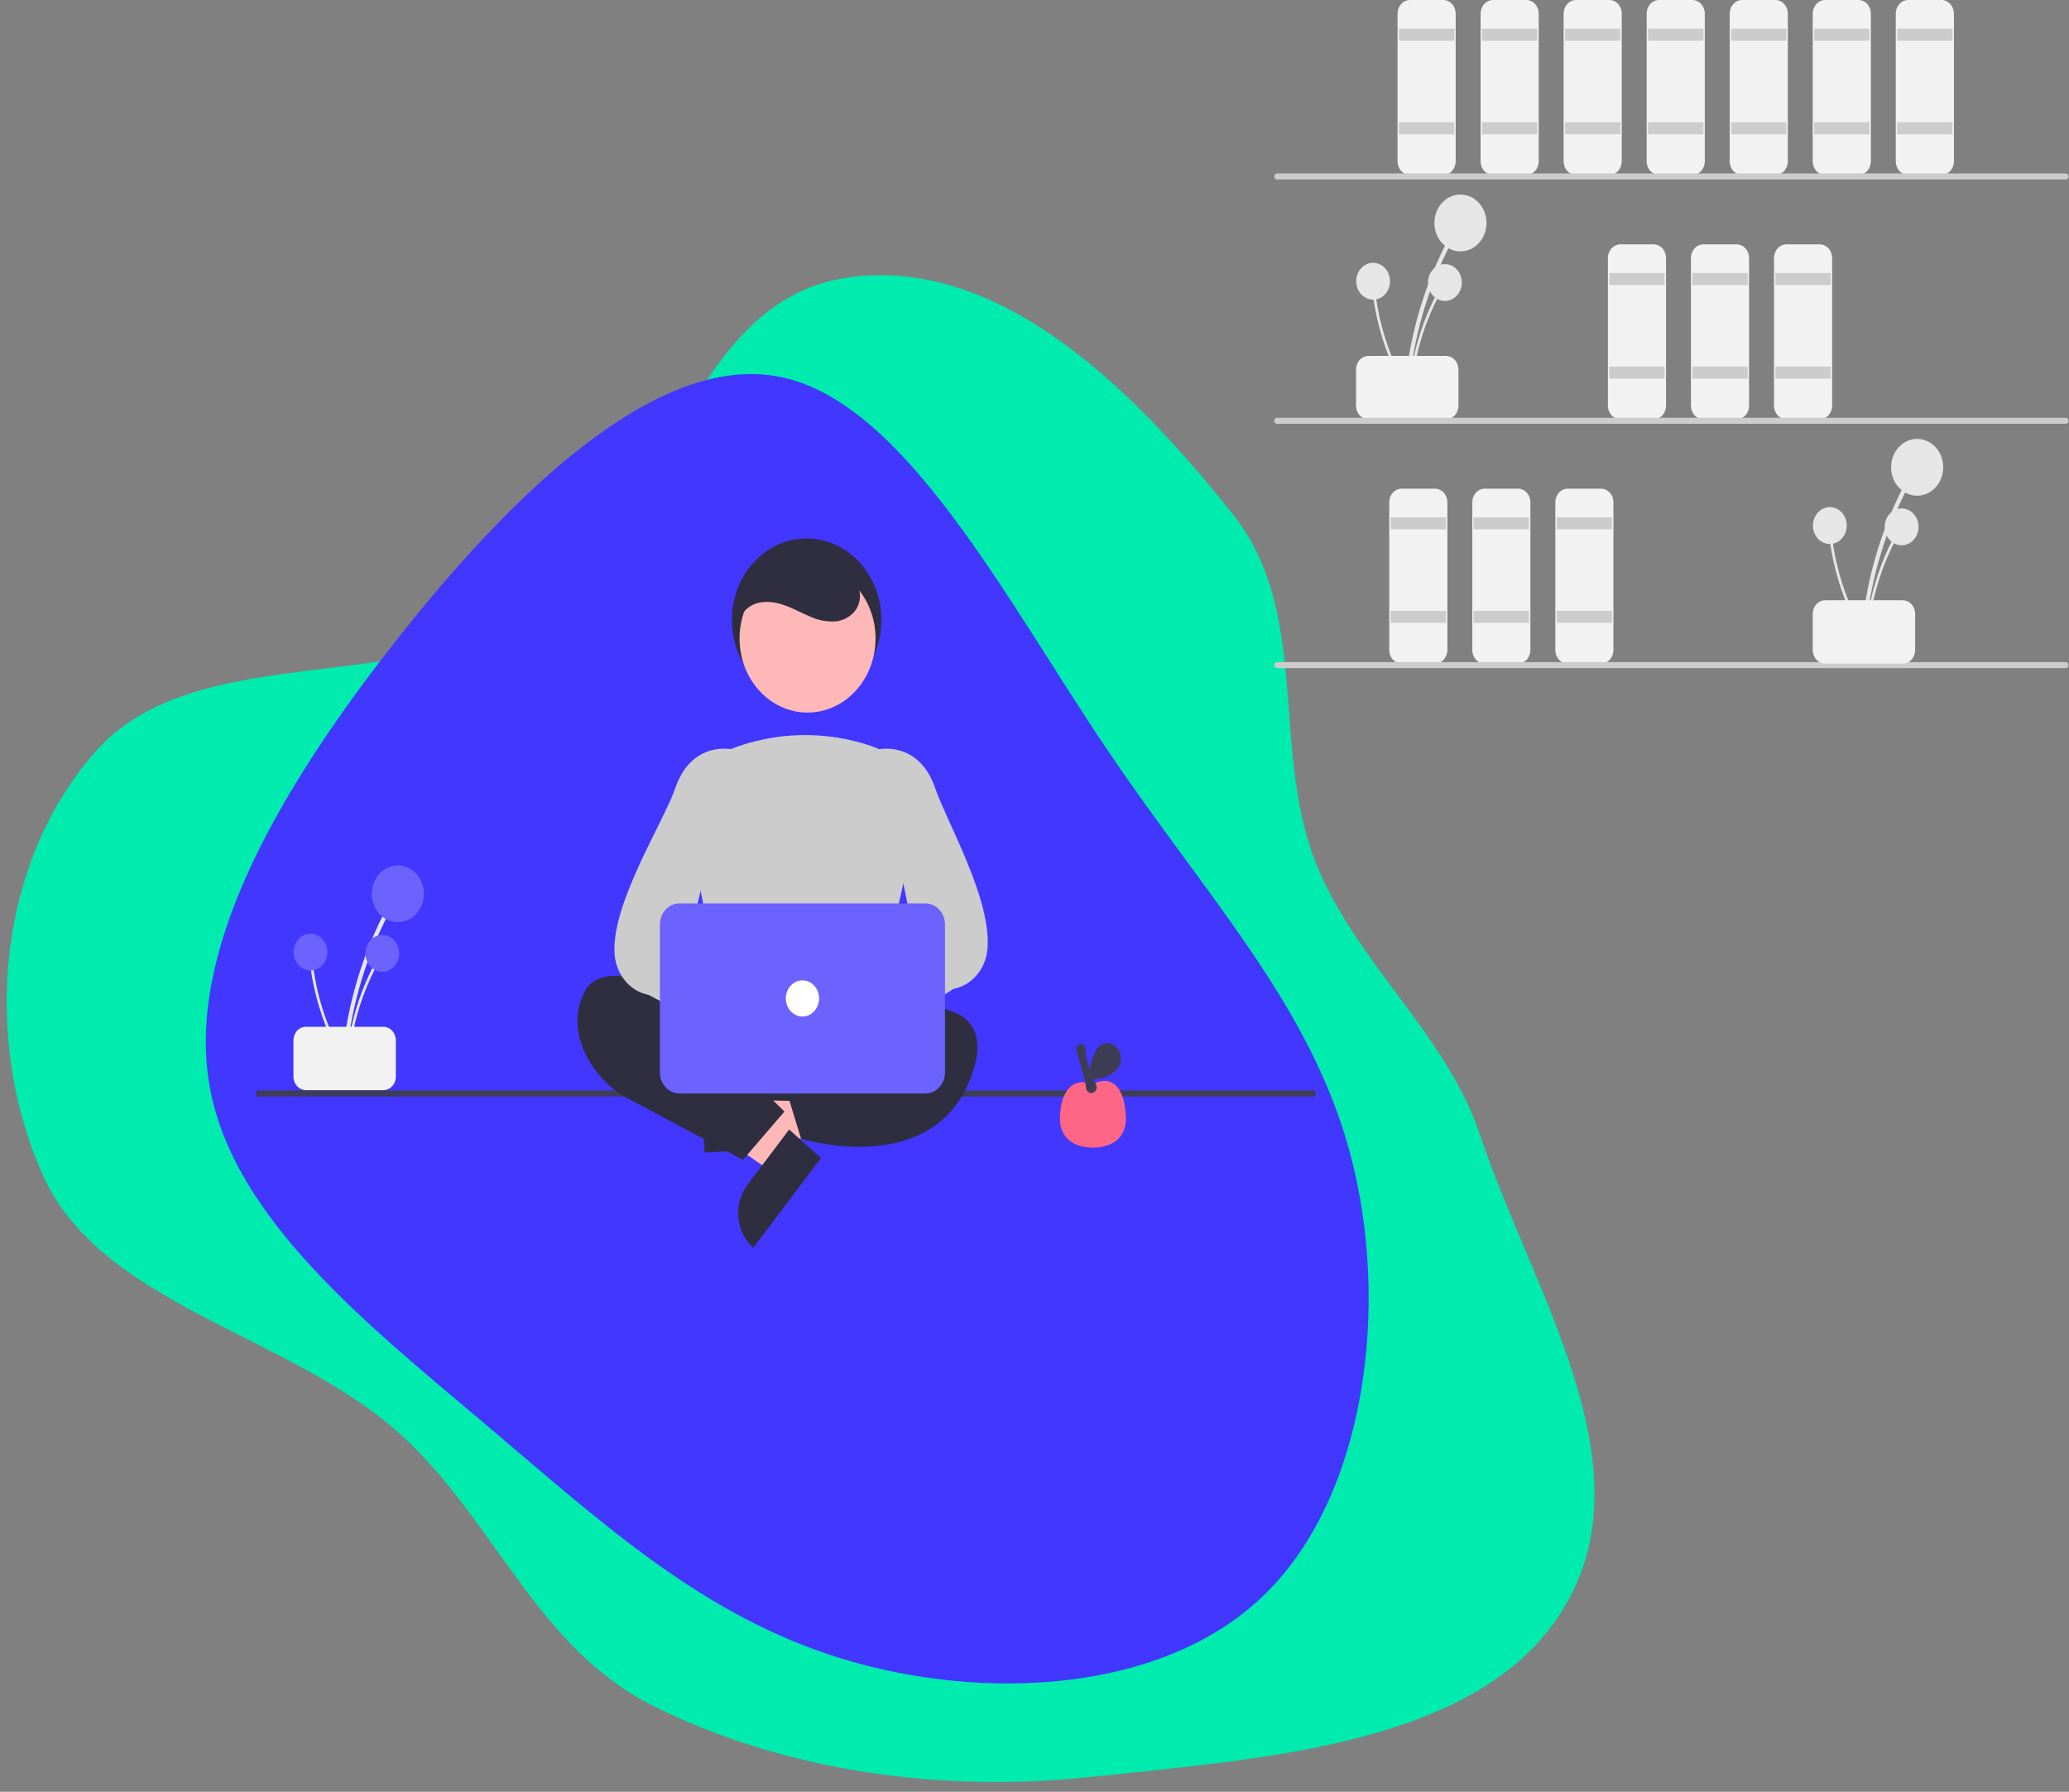 <svg width="686" height="594" viewBox="0 0 686 594" fill="none" xmlns="http://www.w3.org/2000/svg">
<rect x="0" y="0" width="686" height="594" fill="#808080" stroke="none"/>
<path fill-rule="evenodd" clip-rule="evenodd" d="M281.167 91.994C332.979 84.626 377.925 131.868 408.736 170.418C434.744 202.959 421.213 248.234 436.289 286.077C449.421 319.038 479.611 342.824 490.789 376.38C507.994 428.031 547.105 485.642 518.552 533.035C491.138 578.536 419.277 582.886 362.7 588.984C312.565 594.387 260.921 587.551 216.649 565.571C177.179 545.975 163.522 502.245 131.032 473.967C94.259 441.959 33.047 432.168 14.014 389.199C-5.645 344.819 -1.34 286.776 31.522 249.317C64.237 212.027 133.945 230.526 177.047 203.364C221.984 175.045 227.203 99.667 281.167 91.994Z" fill="#00EBAE"/>
<path d="M366.712 247.964C400.452 297.964 434.567 333.264 447.725 382.664C460.883 432.064 453.176 495.464 419.436 528.464C385.79 561.464 326.205 564.064 279.777 550.064C233.35 536.064 200.174 505.364 161.171 472.364C122.168 439.364 77.338 404.064 69.537 360.264C61.643 316.564 90.684 264.464 129.687 214.464C168.69 164.464 217.655 116.564 258.725 124.964C299.89 133.264 333.066 197.964 366.712 247.964Z" fill="#4137FF"/>
<g clip-path="url(#clip0)">
<path d="M467.049 129.423C468.182 116.117 471.314 103.105 476.318 90.906C477.713 87.51 479.248 84.19 480.924 80.945C481.008 80.775 481.028 80.576 480.98 80.391C480.932 80.205 480.82 80.047 480.667 79.95C480.514 79.852 480.333 79.823 480.161 79.869C479.989 79.915 479.84 80.031 479.746 80.195C473.652 92.016 469.384 104.847 467.11 118.177C466.478 121.899 466.003 125.648 465.684 129.423C465.604 130.375 466.968 130.369 467.049 129.423Z" fill="#E6E6E6"/>
<path d="M484.228 83.329C488.999 83.329 492.868 79.114 492.868 73.914C492.868 68.715 488.999 64.5 484.228 64.5C479.456 64.5 475.588 68.715 475.588 73.914C475.588 79.114 479.456 83.329 484.228 83.329Z" fill="#E6E6E6"/>
<path d="M467.932 129.673C468.668 121.041 470.7 112.599 473.946 104.685C474.851 102.482 475.847 100.328 476.934 98.223C476.988 98.113 477.001 97.984 476.97 97.864C476.939 97.743 476.867 97.64 476.767 97.577C476.668 97.514 476.551 97.495 476.439 97.525C476.327 97.555 476.231 97.63 476.17 97.736C472.217 105.405 469.447 113.73 467.973 122.377C467.562 124.792 467.254 127.224 467.047 129.673C466.995 130.291 467.88 130.287 467.932 129.673Z" fill="#E6E6E6"/>
<path d="M479.077 99.769C482.173 99.769 484.682 97.035 484.682 93.662C484.682 90.289 482.173 87.554 479.077 87.554C475.982 87.554 473.472 90.289 473.472 93.662C473.472 97.035 475.982 99.769 479.077 99.769Z" fill="#E6E6E6"/>
<path d="M466.815 129.096C462.523 121.797 459.36 113.78 457.452 105.364C456.923 103.021 456.492 100.655 456.161 98.266C456.141 98.143 456.079 98.032 455.987 97.958C455.894 97.884 455.779 97.852 455.665 97.868C455.551 97.885 455.448 97.949 455.377 98.047C455.305 98.145 455.272 98.27 455.283 98.394C456.495 107.09 459.011 115.51 462.729 123.317C463.768 125.496 464.898 127.62 466.118 129.689C466.425 130.212 467.121 129.615 466.815 129.096Z" fill="#E6E6E6"/>
<path d="M455.276 99.341C458.372 99.341 460.881 96.606 460.881 93.233C460.881 89.86 458.372 87.126 455.276 87.126C452.181 87.126 449.671 89.86 449.671 93.233C449.671 96.606 452.181 99.341 455.276 99.341Z" fill="#E6E6E6"/>
<path d="M449.608 134.5V122.5C449.61 121.307 450.045 120.163 450.819 119.319C451.593 118.476 452.643 118.001 453.738 118H479.434C480.529 118.001 481.579 118.476 482.353 119.319C483.128 120.163 483.563 121.307 483.564 122.5V134.5C483.563 135.693 483.128 136.837 482.353 137.68C481.579 138.524 480.529 138.999 479.434 139H453.738C452.643 138.999 451.593 138.524 450.819 137.68C450.045 136.837 449.61 135.693 449.608 134.5Z" fill="#F2F2F2"/>
<path d="M478.517 58H467.504C466.409 57.999 465.359 57.524 464.585 56.681C463.811 55.837 463.375 54.693 463.374 53.5V4.5C463.375 3.307 463.811 2.163 464.585 1.32C465.359 0.476 466.409 0.001 467.504 -7.62939e-06H478.517C479.612 0.001 480.661 0.476 481.436 1.32C482.21 2.163 482.645 3.307 482.647 4.5V53.5C482.645 54.693 482.21 55.837 481.436 56.681C480.661 57.524 479.612 57.999 478.517 58Z" fill="#F2F2F2"/>
<path d="M482.188 9.5H463.833V13.5H482.188V9.5Z" fill="#CCCCCC"/>
<path d="M482.188 40.5H463.833V44.5H482.188V40.5Z" fill="#CCCCCC"/>
<path d="M506.049 58H495.036C493.941 57.999 492.891 57.524 492.117 56.681C491.343 55.837 490.907 54.693 490.906 53.5V4.5C490.907 3.307 491.343 2.163 492.117 1.32C492.891 0.476 493.941 0.001 495.036 -7.62939e-06H506.049C507.144 0.001 508.193 0.476 508.967 1.32C509.742 2.163 510.177 3.307 510.178 4.5V53.5C510.177 54.693 509.742 55.837 508.967 56.681C508.193 57.524 507.144 57.999 506.049 58Z" fill="#F2F2F2"/>
<path d="M509.72 9.5H491.365V13.5H509.72V9.5Z" fill="#CCCCCC"/>
<path d="M509.72 40.5H491.365V44.5H509.72V40.5Z" fill="#CCCCCC"/>
<path d="M533.581 58H522.568C521.473 57.999 520.423 57.524 519.649 56.681C518.875 55.837 518.439 54.693 518.438 53.5V4.5C518.439 3.307 518.875 2.163 519.649 1.32C520.423 0.476 521.473 0.001 522.568 -7.62939e-06H533.581C534.676 0.001 535.725 0.476 536.499 1.32C537.274 2.163 537.709 3.307 537.71 4.5V53.5C537.709 54.693 537.274 55.837 536.499 56.681C535.725 57.524 534.676 57.999 533.581 58Z" fill="#F2F2F2"/>
<path d="M537.251 9.5H518.897V13.5H537.251V9.5Z" fill="#CCCCCC"/>
<path d="M537.251 40.5H518.897V44.5H537.251V40.5Z" fill="#CCCCCC"/>
<path d="M548.264 139H537.251C536.157 138.999 535.107 138.524 534.333 137.68C533.558 136.837 533.123 135.693 533.122 134.5V85.5C533.123 84.307 533.558 83.163 534.333 82.32C535.107 81.476 536.157 81.001 537.251 81H548.264C549.359 81.001 550.409 81.476 551.183 82.32C551.957 83.163 552.393 84.307 552.394 85.5V134.5C552.393 135.693 551.957 136.837 551.183 137.68C550.409 138.524 549.359 138.999 548.264 139Z" fill="#F2F2F2"/>
<path d="M551.935 90.5H533.581V94.5H551.935V90.5Z" fill="#CCCCCC"/>
<path d="M551.935 121.5H533.581V125.5H551.935V121.5Z" fill="#CCCCCC"/>
<path d="M575.796 139H564.783C563.689 138.999 562.639 138.524 561.865 137.68C561.09 136.837 560.655 135.693 560.654 134.5V85.5C560.655 84.307 561.09 83.163 561.865 82.32C562.639 81.476 563.689 81.001 564.783 81H575.796C576.891 81.001 577.941 81.476 578.715 82.32C579.489 83.163 579.925 84.307 579.926 85.5V134.5C579.925 135.693 579.489 136.837 578.715 137.68C577.941 138.524 576.891 138.999 575.796 139Z" fill="#F2F2F2"/>
<path d="M579.467 90.5H561.113V94.5H579.467V90.5Z" fill="#CCCCCC"/>
<path d="M579.467 121.5H561.113V125.5H579.467V121.5Z" fill="#CCCCCC"/>
<path d="M603.328 139H592.315C591.22 138.999 590.171 138.524 589.396 137.68C588.622 136.837 588.187 135.693 588.186 134.5V85.5C588.187 84.307 588.622 83.163 589.396 82.32C590.171 81.476 591.22 81.001 592.315 81H603.328C604.423 81.001 605.473 81.476 606.247 82.32C607.021 83.163 607.457 84.307 607.458 85.5V134.5C607.457 135.693 607.021 136.837 606.247 137.68C605.473 138.524 604.423 138.999 603.328 139Z" fill="#F2F2F2"/>
<path d="M606.999 90.5H588.644V94.5H606.999V90.5Z" fill="#CCCCCC"/>
<path d="M606.999 121.5H588.644V125.5H606.999V121.5Z" fill="#CCCCCC"/>
<path d="M475.763 220H464.751C463.656 219.999 462.606 219.524 461.832 218.68C461.058 217.837 460.622 216.693 460.621 215.5V166.5C460.622 165.307 461.058 164.163 461.832 163.32C462.606 162.476 463.656 162.001 464.751 162H475.763C476.858 162.001 477.908 162.476 478.682 163.32C479.457 164.163 479.892 165.307 479.893 166.5V215.5C479.892 216.693 479.457 217.837 478.682 218.68C477.908 219.524 476.858 219.999 475.763 220Z" fill="#F2F2F2"/>
<path d="M479.434 171.5H461.08V175.5H479.434V171.5Z" fill="#CCCCCC"/>
<path d="M479.434 202.5H461.08V206.5H479.434V202.5Z" fill="#CCCCCC"/>
<path d="M503.295 220H492.283C491.188 219.999 490.138 219.524 489.364 218.68C488.59 217.837 488.154 216.693 488.153 215.5V166.5C488.154 165.307 488.59 164.163 489.364 163.32C490.138 162.476 491.188 162.001 492.283 162H503.295C504.39 162.001 505.44 162.476 506.214 163.32C506.989 164.163 507.424 165.307 507.425 166.5V215.5C507.424 216.693 506.989 217.837 506.214 218.68C505.44 219.524 504.39 219.999 503.295 220Z" fill="#F2F2F2"/>
<path d="M506.966 171.5H488.612V175.5H506.966V171.5Z" fill="#CCCCCC"/>
<path d="M506.966 202.5H488.612V206.5H506.966V202.5Z" fill="#CCCCCC"/>
<path d="M530.827 220H519.815C518.72 219.999 517.67 219.524 516.896 218.68C516.122 217.837 515.686 216.693 515.685 215.5V166.5C515.686 165.307 516.122 164.163 516.896 163.32C517.67 162.476 518.72 162.001 519.815 162H530.827C531.922 162.001 532.972 162.476 533.746 163.32C534.52 164.163 534.956 165.307 534.957 166.5V215.5C534.956 216.693 534.52 217.837 533.746 218.68C532.972 219.524 531.922 219.999 530.827 220Z" fill="#F2F2F2"/>
<path d="M534.498 171.5H516.144V175.5H534.498V171.5Z" fill="#CCCCCC"/>
<path d="M534.498 202.5H516.144V206.5H534.498V202.5Z" fill="#CCCCCC"/>
<path d="M561.112 58H550.1C549.005 57.999 547.955 57.524 547.181 56.681C546.407 55.837 545.971 54.693 545.97 53.5V4.5C545.971 3.307 546.407 2.163 547.181 1.32C547.955 0.476 549.005 0.001 550.1 -7.62939e-06H561.112C562.207 0.001 563.257 0.476 564.031 1.32C564.806 2.163 565.241 3.307 565.242 4.5V53.5C565.241 54.693 564.806 55.837 564.031 56.681C563.257 57.524 562.207 57.999 561.112 58Z" fill="#F2F2F2"/>
<path d="M564.783 9.5H546.429V13.5H564.783V9.5Z" fill="#CCCCCC"/>
<path d="M564.783 40.5H546.429V44.5H564.783V40.5Z" fill="#CCCCCC"/>
<path d="M588.644 58H577.632C576.537 57.999 575.487 57.524 574.713 56.681C573.938 55.837 573.503 54.693 573.502 53.5V4.5C573.503 3.307 573.938 2.163 574.713 1.32C575.487 0.476 576.537 0.001 577.632 -7.62939e-06H588.644C589.739 0.001 590.789 0.476 591.563 1.32C592.337 2.163 592.773 3.307 592.774 4.5V53.5C592.773 54.693 592.337 55.837 591.563 56.681C590.789 57.524 589.739 57.999 588.644 58Z" fill="#F2F2F2"/>
<path d="M592.315 9.5H573.961V13.5H592.315V9.5Z" fill="#CCCCCC"/>
<path d="M592.315 40.5H573.961V44.5H592.315V40.5Z" fill="#CCCCCC"/>
<path d="M616.176 58H605.164C604.069 57.999 603.019 57.524 602.245 56.681C601.47 55.837 601.035 54.693 601.034 53.5V4.5C601.035 3.307 601.47 2.163 602.245 1.32C603.019 0.476 604.069 0.001 605.164 -7.62939e-06H616.176C617.271 0.001 618.321 0.476 619.095 1.32C619.869 2.163 620.305 3.307 620.306 4.5V53.5C620.305 54.693 619.869 55.837 619.095 56.681C618.321 57.524 617.271 57.999 616.176 58Z" fill="#F2F2F2"/>
<path d="M619.847 9.5H601.493V13.5H619.847V9.5Z" fill="#CCCCCC"/>
<path d="M619.847 40.5H601.493V44.5H619.847V40.5Z" fill="#CCCCCC"/>
<path d="M643.708 58H632.695C631.6 57.999 630.551 57.524 629.776 56.681C629.002 55.837 628.567 54.693 628.566 53.5V4.5C628.567 3.307 629.002 2.163 629.776 1.32C630.551 0.476 631.6 0.001 632.695 -7.62939e-06H643.708C644.803 0.001 645.853 0.476 646.627 1.32C647.401 2.163 647.837 3.307 647.838 4.5V53.5C647.837 54.693 647.401 55.837 646.627 56.681C645.853 57.524 644.803 57.999 643.708 58Z" fill="#F2F2F2"/>
<path d="M647.379 9.5H629.025V13.5H647.379V9.5Z" fill="#CCCCCC"/>
<path d="M647.379 40.5H629.025V44.5H647.379V40.5Z" fill="#CCCCCC"/>
<path d="M684.952 59.5H423.399C423.155 59.5 422.922 59.395 422.75 59.207C422.578 59.02 422.481 58.765 422.481 58.5C422.481 58.235 422.578 57.98 422.75 57.793C422.922 57.605 423.155 57.5 423.399 57.5H684.952C685.195 57.5 685.429 57.605 685.601 57.793C685.773 57.98 685.87 58.235 685.87 58.5C685.87 58.765 685.773 59.02 685.601 59.207C685.429 59.395 685.195 59.5 684.952 59.5Z" fill="#CCCCCC"/>
<path d="M684.952 140.5H423.399C423.155 140.5 422.922 140.395 422.75 140.207C422.578 140.02 422.481 139.765 422.481 139.5C422.481 139.235 422.578 138.98 422.75 138.793C422.922 138.605 423.155 138.5 423.399 138.5H684.952C685.195 138.5 685.429 138.605 685.601 138.793C685.773 138.98 685.87 139.235 685.87 139.5C685.87 139.765 685.773 140.02 685.601 140.207C685.429 140.395 685.195 140.5 684.952 140.5Z" fill="#CCCCCC"/>
<path d="M684.952 221.5H423.399C423.155 221.5 422.922 221.395 422.75 221.207C422.578 221.02 422.481 220.765 422.481 220.5C422.481 220.235 422.578 219.98 422.75 219.793C422.922 219.605 423.155 219.5 423.399 219.5H684.952C685.195 219.5 685.429 219.605 685.601 219.793C685.773 219.98 685.87 220.235 685.87 220.5C685.87 220.765 685.773 221.02 685.601 221.207C685.429 221.395 685.195 221.5 684.952 221.5Z" fill="#CCCCCC"/>
<path d="M618.474 210.423C619.608 197.117 622.74 184.105 627.744 171.906C629.138 168.511 630.674 165.19 632.349 161.945C632.433 161.775 632.453 161.576 632.405 161.391C632.358 161.205 632.245 161.047 632.093 160.949C631.94 160.852 631.758 160.823 631.586 160.869C631.414 160.915 631.266 161.031 631.171 161.195C625.078 173.015 620.809 185.847 618.536 199.177C617.904 202.899 617.428 206.648 617.11 210.423C617.029 211.375 618.394 211.369 618.474 210.423Z" fill="#E6E6E6"/>
<path d="M635.653 164.329C640.425 164.329 644.293 160.114 644.293 154.914C644.293 149.715 640.425 145.5 635.653 145.5C630.881 145.5 627.013 149.715 627.013 154.914C627.013 160.114 630.881 164.329 635.653 164.329Z" fill="#E6E6E6"/>
<path d="M619.358 210.673C620.094 202.041 622.125 193.599 625.372 185.685C626.276 183.482 627.272 181.328 628.359 179.223C628.414 179.113 628.427 178.984 628.396 178.863C628.365 178.743 628.292 178.64 628.193 178.577C628.094 178.514 627.976 178.495 627.865 178.525C627.753 178.555 627.656 178.63 627.595 178.736C623.642 186.405 620.873 194.73 619.398 203.377C618.988 205.792 618.679 208.224 618.473 210.673C618.42 211.291 619.306 211.287 619.358 210.673Z" fill="#E6E6E6"/>
<path d="M630.503 180.77C633.598 180.77 636.108 178.035 636.108 174.662C636.108 171.289 633.598 168.554 630.503 168.554C627.407 168.554 624.898 171.289 624.898 174.662C624.898 178.035 627.407 180.77 630.503 180.77Z" fill="#E6E6E6"/>
<path d="M618.241 210.096C613.949 202.797 610.786 194.78 608.878 186.364C608.348 184.021 607.918 181.655 607.586 179.266C607.567 179.143 607.505 179.032 607.412 178.958C607.32 178.884 607.204 178.852 607.091 178.868C606.977 178.885 606.873 178.949 606.802 179.047C606.731 179.145 606.697 179.27 606.709 179.394C607.921 188.09 610.436 196.51 614.154 204.317C615.194 206.496 616.324 208.62 617.543 210.689C617.85 211.212 618.546 210.615 618.241 210.096Z" fill="#E6E6E6"/>
<path d="M606.702 180.341C609.797 180.341 612.307 177.606 612.307 174.233C612.307 170.86 609.797 168.126 606.702 168.126C603.606 168.126 601.097 170.86 601.097 174.233C601.097 177.606 603.606 180.341 606.702 180.341Z" fill="#E6E6E6"/>
<path d="M601.034 215.5V203.5C601.035 202.307 601.47 201.163 602.245 200.32C603.019 199.476 604.069 199.001 605.163 199H630.86C631.955 199.001 633.005 199.476 633.779 200.32C634.553 201.163 634.989 202.307 634.99 203.5V215.5C634.989 216.693 634.553 217.837 633.779 218.68C633.005 219.524 631.955 219.999 630.86 220H605.163C604.069 219.999 603.019 219.524 602.245 218.68C601.47 217.837 601.035 216.693 601.034 215.5Z" fill="#F2F2F2"/>
<path d="M435.329 363.5H85.674C85.431 363.5 85.197 363.395 85.025 363.207C84.853 363.02 84.756 362.765 84.756 362.5C84.756 362.235 84.853 361.98 85.025 361.793C85.197 361.605 85.431 361.5 85.674 361.5H435.329C435.573 361.5 435.806 361.605 435.978 361.793C436.15 361.98 436.247 362.235 436.247 362.5C436.247 362.765 436.15 363.02 435.978 363.207C435.806 363.395 435.573 363.5 435.329 363.5Z" fill="#3F3D56"/>
<path d="M267.439 232.5C281.124 232.5 292.217 220.412 292.217 205.5C292.217 190.588 281.124 178.5 267.439 178.5C253.754 178.5 242.66 190.588 242.66 205.5C242.66 220.412 253.754 232.5 267.439 232.5Z" fill="#2F2E41"/>
<path d="M243.895 378.826L243.239 366.588L286.249 358.003L287.219 376.067L243.895 378.826Z" fill="#FFB8B8"/>
<path d="M245.979 357.641L247.245 381.245L233.606 382.113L231.543 343.648C233.334 343.534 235.128 343.806 236.823 344.447C238.518 345.089 240.08 346.087 241.42 347.387C242.761 348.686 243.853 350.261 244.636 352.02C245.418 353.779 245.874 355.689 245.979 357.641Z" fill="#2F2E41"/>
<path d="M262.602 378.714L255.458 388.185L218.532 362.666L229.076 348.688L262.602 378.714Z" fill="#FFB8B8"/>
<path d="M247.871 392.726L261.649 374.46L272.204 383.913L249.751 413.679C248.365 412.438 247.217 410.911 246.372 409.187C245.527 407.462 245.003 405.573 244.828 403.627C244.654 401.681 244.833 399.717 245.355 397.847C245.877 395.976 246.732 394.236 247.871 392.726Z" fill="#2F2E41"/>
<path d="M242.043 334.67L237.161 359.749C237.048 360.326 237.055 360.924 237.179 361.498C237.304 362.073 237.543 362.61 237.881 363.072C238.219 363.533 238.646 363.908 239.132 364.168C239.618 364.429 240.151 364.569 240.693 364.578L288.688 365.422C289.229 365.431 289.765 365.31 290.258 365.068C290.751 364.825 291.189 364.467 291.54 364.018C291.891 363.569 292.147 363.042 292.289 362.473C292.431 361.904 292.456 361.308 292.362 360.727L288.164 334.805C288.014 333.879 287.57 333.04 286.908 332.436C286.247 331.831 285.412 331.5 284.549 331.5H245.634C244.793 331.5 243.977 331.815 243.323 332.392C242.669 332.969 242.217 333.773 242.043 334.67Z" fill="#2F2E41"/>
<path d="M250.002 343.5C250.002 343.5 203.198 311.5 194.02 328.5C189.432 337 191.726 345.25 195.167 351.375C198.361 356.952 202.946 361.423 208.385 364.266L246.331 384.5L260.097 368.5L250.92 359.5L250.002 343.5Z" fill="#2F2E41"/>
<path d="M273.863 338.5C273.863 338.5 334.433 319.5 322.503 355.5C310.572 391.5 265.603 377.5 265.603 377.5L261.015 362.5L276.616 350.5L273.863 338.5Z" fill="#2F2E41"/>
<path d="M267.749 236.226C280.198 236.226 290.29 225.23 290.29 211.665C290.29 198.101 280.198 187.104 267.749 187.104C255.301 187.104 245.209 198.101 245.209 211.665C245.209 225.23 255.301 236.226 267.749 236.226Z" fill="#FFB8B8"/>
<path d="M268.931 342.469C259.564 342.314 250.246 340.977 241.163 338.482L240.894 338.402L228.316 275.357C227.185 269.817 227.954 264.018 230.479 259.054C233.004 254.09 237.11 250.305 242.021 248.414C257.191 242.483 273.725 242.124 289.1 247.39H289.1C294.259 249.201 298.602 253.066 301.261 258.212C303.921 263.358 304.702 269.408 303.449 275.154L289.4 338.35L289.202 338.452C283.364 341.466 276.063 342.469 268.931 342.469Z" fill="#CCCCCC"/>
<path d="M252.035 347.366C252.492 345.983 253.221 344.726 254.172 343.683C255.123 342.64 256.272 341.837 257.539 341.331C258.806 340.824 260.159 340.627 261.503 340.752C262.847 340.876 264.15 341.321 265.319 342.054L290.086 318.63L292.327 337.038L268.464 356.46C267.204 358.519 265.295 360.003 263.097 360.631C260.9 361.258 258.568 360.986 256.543 359.865C254.518 358.744 252.94 356.853 252.109 354.549C251.279 352.245 251.252 349.69 252.035 347.366Z" fill="#FFB8B8"/>
<path d="M275.655 352.476C275.252 352.475 274.852 352.411 274.466 352.285C273.839 352.086 273.265 351.727 272.792 351.237C272.319 350.747 271.961 350.141 271.747 349.469L268.758 340.24C268.478 339.387 268.442 338.462 268.656 337.587C268.869 336.711 269.321 335.927 269.953 335.338L303.696 313.264L290.395 248.603L290.733 248.514C290.871 248.477 304.499 245.097 310.084 261.324C313.995 272.689 328.468 297.401 327.447 314.101C327.253 317.441 326.031 320.612 323.979 323.103C321.927 325.594 319.165 327.259 316.138 327.828L278.155 351.541C277.44 352.145 276.561 352.474 275.655 352.476Z" fill="#CCCCCC"/>
<path d="M279.44 345.173C278.983 343.789 278.254 342.532 277.303 341.489C276.352 340.447 275.202 339.644 273.936 339.137C272.669 338.631 271.316 338.433 269.972 338.558C268.628 338.683 267.325 339.128 266.155 339.86L241.389 316.436L239.148 334.844L263.01 354.267C264.271 356.326 266.18 357.81 268.378 358.437C270.575 359.065 272.907 358.792 274.932 357.671C276.957 356.55 278.535 354.659 279.366 352.355C280.196 350.052 280.223 347.496 279.44 345.173Z" fill="#FFB8B8"/>
<path d="M258.304 352.476C257.399 352.474 256.52 352.145 255.805 351.541L215.068 329.828C212.041 329.259 209.279 327.594 207.227 325.103C205.176 322.612 203.954 319.441 203.76 316.101C202.739 299.401 219.965 272.689 223.876 261.324C229.46 245.097 243.089 248.476 243.227 248.514L243.565 248.603L227.51 315.264L264.007 335.338C264.639 335.927 265.091 336.711 265.304 337.587C265.518 338.462 265.482 339.387 265.202 340.24L262.213 349.469C261.999 350.141 261.641 350.747 261.168 351.237C260.695 351.727 260.121 352.086 259.494 352.285C259.108 352.411 258.707 352.475 258.304 352.476Z" fill="#CCCCCC"/>
<path d="M306.901 362.5H225.223C223.52 362.498 221.887 361.76 220.683 360.447C219.479 359.135 218.801 357.356 218.799 355.5V306.5C218.801 304.644 219.479 302.865 220.683 301.553C221.887 300.24 223.52 299.502 225.223 299.5H306.901C308.604 299.502 310.237 300.24 311.442 301.553C312.646 302.865 313.323 304.644 313.325 306.5V355.5C313.323 357.356 312.646 359.135 311.442 360.447C310.237 361.76 308.604 362.498 306.901 362.5Z" fill="#6C63FF"/>
<path d="M266.062 337C269.103 337 271.569 334.314 271.569 331C271.569 327.686 269.103 325 266.062 325C263.021 325 260.556 327.686 260.556 331C260.556 334.314 263.021 337 266.062 337Z" fill="white"/>
<path d="M244.983 210.666C243.647 206.973 245.839 202.573 249.091 200.785C252.342 198.996 256.266 199.336 259.744 200.515C262.667 201.506 265.406 203.041 268.258 204.254C271.069 205.611 274.14 206.207 277.208 205.99C280.25 205.616 283.277 203.758 284.522 200.71C285.812 197.552 284.934 193.697 282.948 191.002C280.834 188.396 278.098 186.48 275.044 185.467C268.338 182.892 260.592 182.817 254.366 186.559C248.14 190.302 243.909 198.27 245.196 205.889" fill="#2F2E41"/>
<path d="M114.732 351.818C115.865 338.513 118.997 325.501 124.001 313.301C125.396 309.906 126.931 306.586 128.606 303.34C128.69 303.171 128.711 302.972 128.663 302.786C128.615 302.601 128.503 302.443 128.35 302.345C128.197 302.248 128.016 302.219 127.844 302.265C127.672 302.31 127.523 302.427 127.428 302.59C121.335 314.411 117.067 327.243 114.793 340.573C114.161 344.295 113.686 348.044 113.367 351.818C113.287 352.771 114.651 352.765 114.732 351.818Z" fill="#E6E6E6"/>
<path d="M131.911 305.724C136.682 305.724 140.55 301.509 140.55 296.31C140.55 291.111 136.682 286.896 131.911 286.896C127.139 286.896 123.271 291.111 123.271 296.31C123.271 301.509 127.139 305.724 131.911 305.724Z" fill="#6C63FF"/>
<path d="M115.615 352.069C116.351 343.437 118.382 334.995 121.629 327.081C122.534 324.878 123.53 322.724 124.617 320.619C124.671 320.508 124.684 320.38 124.653 320.259C124.622 320.139 124.549 320.036 124.45 319.973C124.351 319.91 124.233 319.891 124.122 319.921C124.01 319.95 123.914 320.026 123.852 320.132C119.9 327.801 117.13 336.125 115.655 344.773C115.245 347.188 114.937 349.62 114.73 352.069C114.678 352.686 115.563 352.682 115.615 352.069H115.615Z" fill="#E6E6E6"/>
<path d="M126.76 322.165C129.856 322.165 132.365 319.431 132.365 316.058C132.365 312.685 129.856 309.95 126.76 309.95C123.665 309.95 121.155 312.685 121.155 316.058C121.155 319.431 123.665 322.165 126.76 322.165Z" fill="#6C63FF"/>
<path d="M114.498 351.492C110.206 344.193 107.043 336.175 105.135 327.759C104.605 325.416 104.175 323.05 103.843 320.662C103.824 320.538 103.762 320.428 103.669 320.354C103.577 320.279 103.462 320.247 103.348 320.264C103.234 320.281 103.131 320.345 103.059 320.443C102.988 320.541 102.955 320.666 102.966 320.79C104.178 329.486 106.694 337.906 110.412 345.713C111.451 347.892 112.581 350.016 113.801 352.085C114.108 352.607 114.804 352.011 114.498 351.492Z" fill="#E6E6E6"/>
<path d="M102.959 321.736C106.055 321.736 108.564 319.002 108.564 315.629C108.564 312.256 106.055 309.521 102.959 309.521C99.864 309.521 97.354 312.256 97.354 315.629C97.354 319.002 99.864 321.736 102.959 321.736Z" fill="#6C63FF"/>
<path d="M97.291 356.896V344.896C97.292 343.703 97.728 342.559 98.502 341.715C99.276 340.872 100.326 340.397 101.421 340.396H127.117C128.212 340.397 129.262 340.872 130.036 341.715C130.81 342.559 131.246 343.703 131.247 344.896V356.896C131.246 358.089 130.81 359.233 130.036 360.076C129.262 360.92 128.212 361.394 127.117 361.396H101.421C100.326 361.394 99.276 360.92 98.502 360.076C97.728 359.233 97.292 358.089 97.291 356.896Z" fill="#F2F2F2"/>
<path d="M373.299 370.901C373.299 377.478 368.406 380.467 362.37 380.467C356.334 380.467 351.44 377.478 351.44 370.901C351.44 364.324 353.869 356.649 362.37 359.296C370.87 355.326 373.299 364.324 373.299 370.901Z" fill="#FF6584"/>
<path d="M361.837 362.377C361.412 362.378 361.002 362.21 360.682 361.904C360.363 361.599 360.156 361.177 360.102 360.718C359.74 357.436 357.745 351.01 356.905 348.399L356.905 348.398C356.819 348.139 356.793 347.861 356.829 347.588C356.864 347.315 356.959 347.056 357.107 346.832C357.248 346.632 357.426 346.467 357.63 346.347C357.833 346.227 358.058 346.156 358.289 346.138C358.52 346.12 358.752 346.155 358.969 346.241C359.187 346.328 359.385 346.464 359.551 346.64C359.699 346.809 359.814 347.009 359.887 347.229C359.961 347.449 359.993 347.682 359.981 347.916C359.816 351.267 362.057 356.681 363.408 359.61C363.536 359.886 363.6 360.192 363.595 360.501C363.59 360.81 363.516 361.114 363.38 361.385C363.243 361.656 363.049 361.887 362.812 362.058C362.576 362.229 362.305 362.335 362.023 362.366C361.961 362.374 361.899 362.377 361.837 362.377Z" fill="#3F3D56"/>
<path d="M369.924 354.985C373.718 351.602 370.742 344.678 365.993 346.007C365.355 346.173 364.766 346.516 364.283 347.001C361.37 349.999 360.919 357.67 360.919 357.67C360.919 357.67 366.062 358.43 369.924 354.985Z" fill="#3F3D56"/>
</g>
<defs>
<clipPath id="clip0">
<rect width="601.113" height="413.68" fill="white" transform="translate(84.756)"/>
</clipPath>
</defs>
</svg>